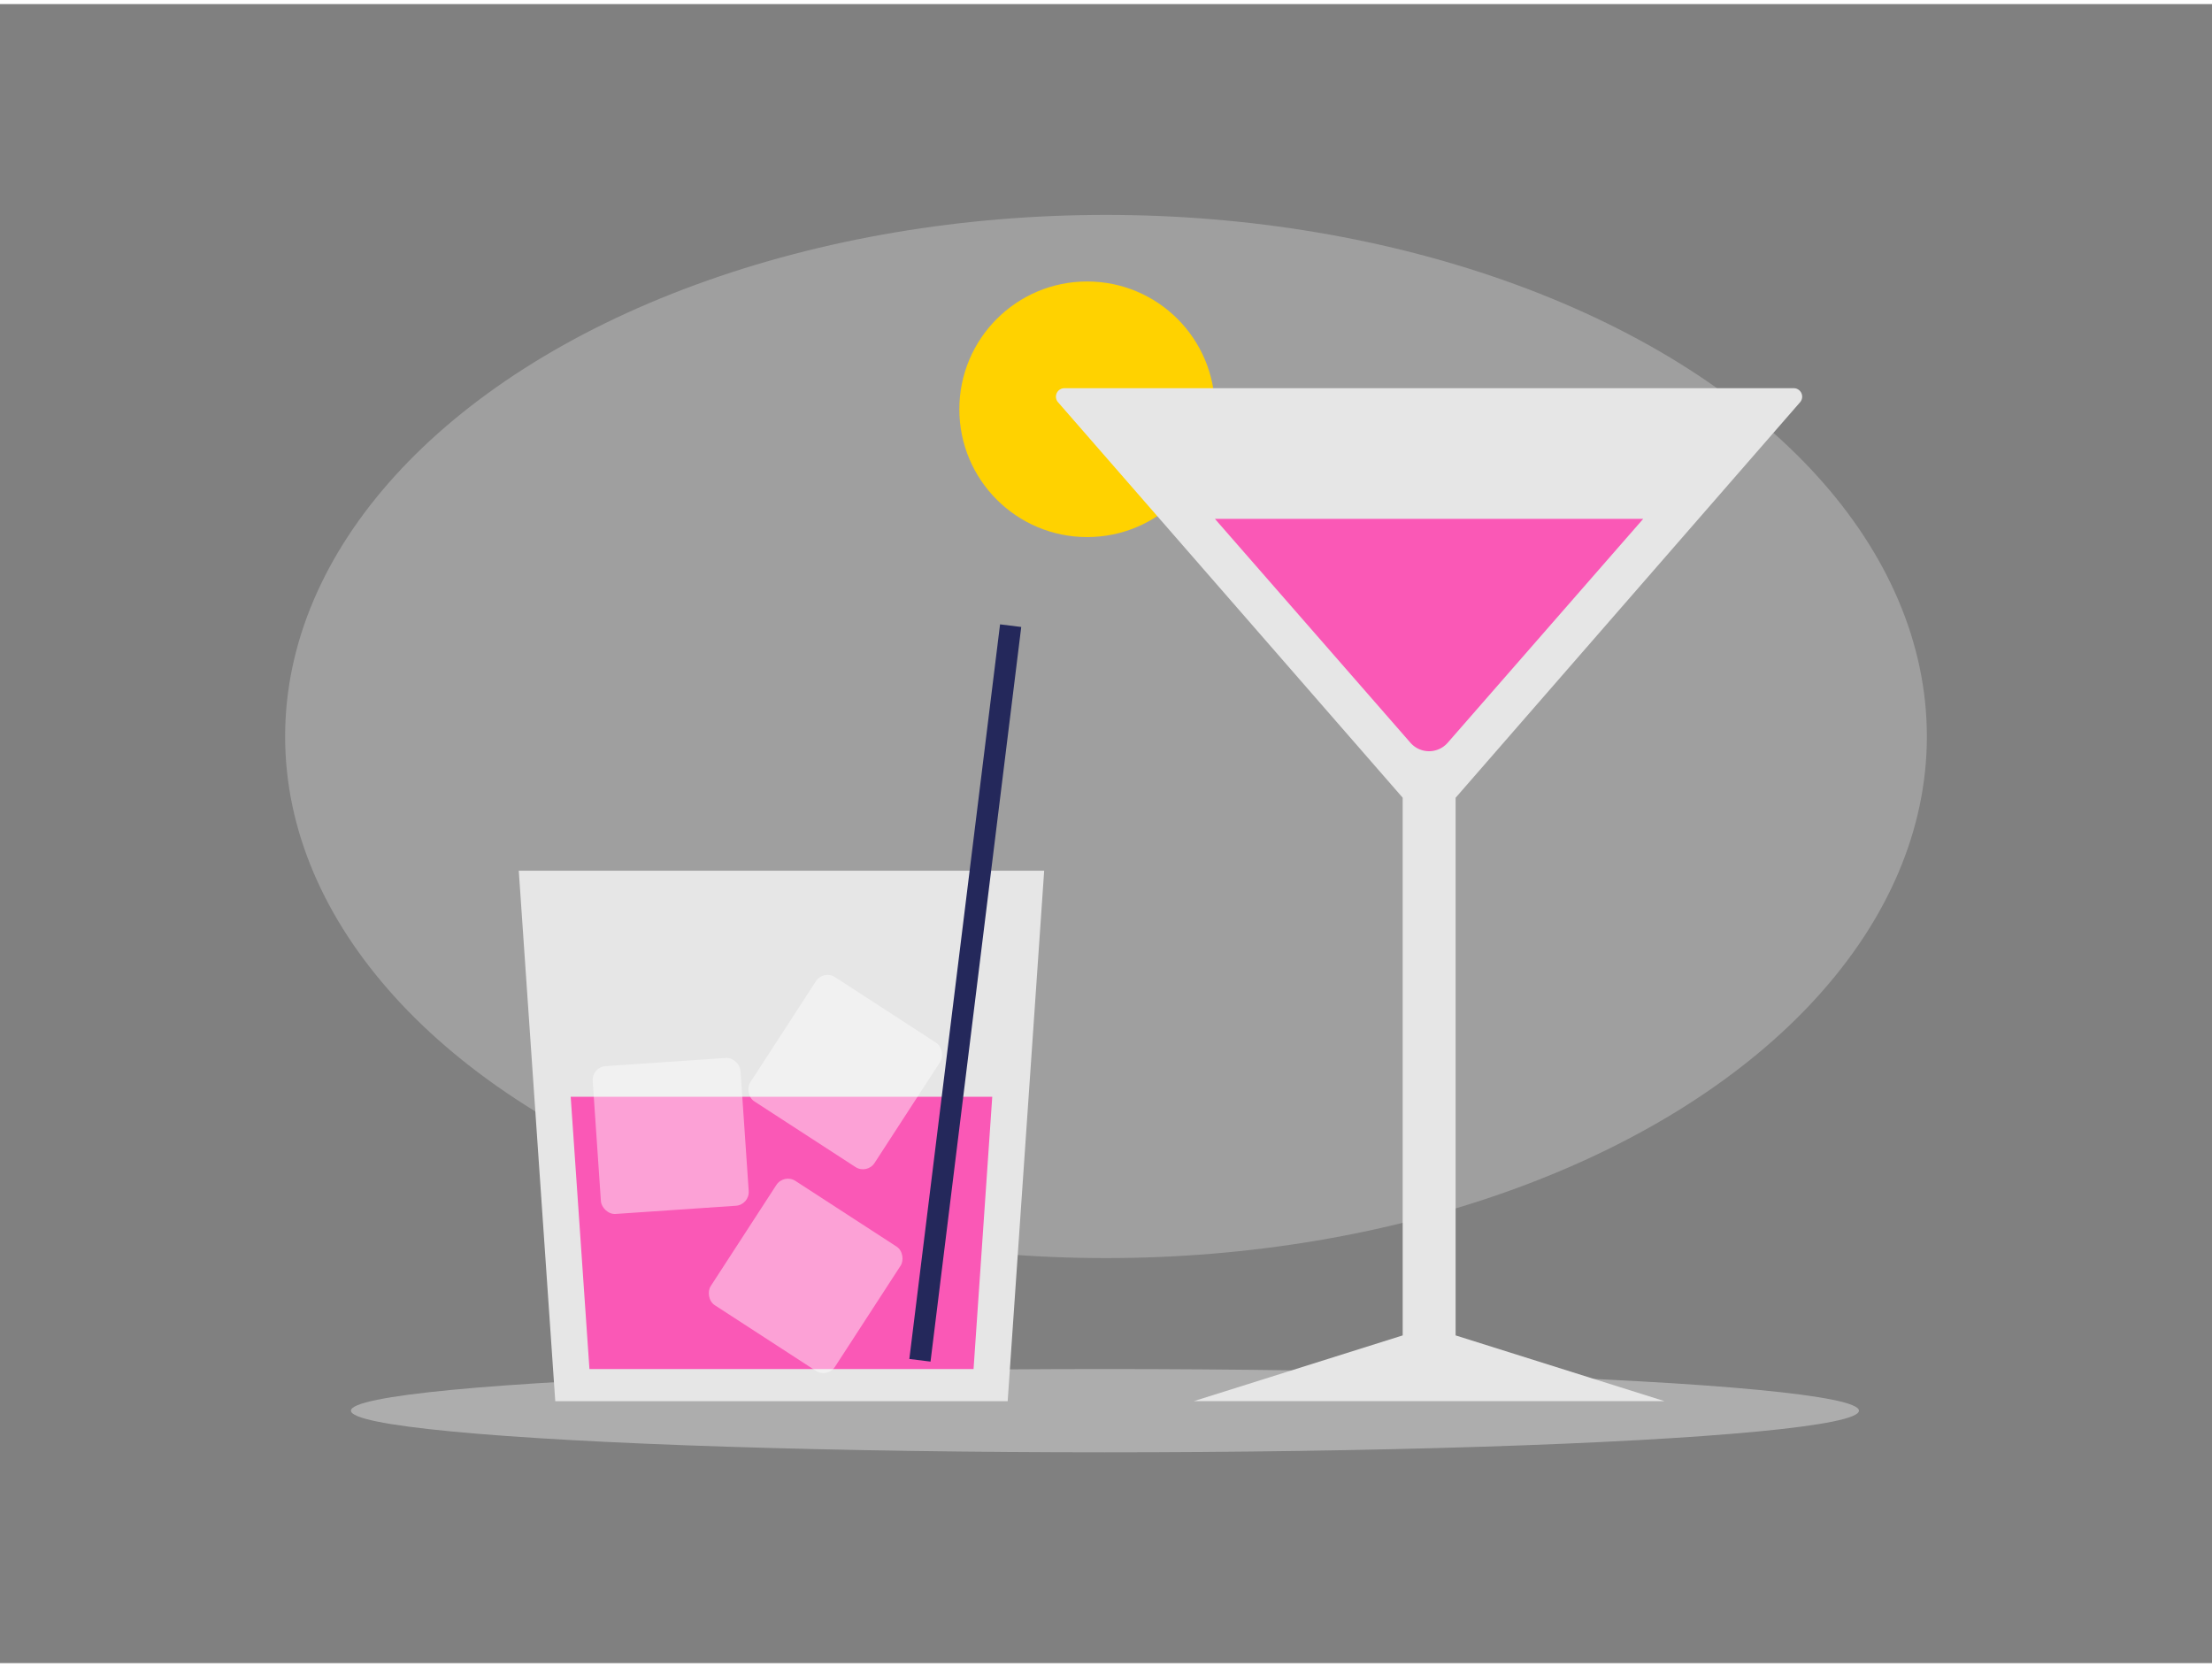 <svg id="Layer_1" data-name="Layer 1" xmlns="http://www.w3.org/2000/svg" viewBox="0 0 400 300" width="406" height="306" class="illustration styles_illustrationTablet__1DWOa"><rect x="0" y="0" width="400" height="300" fill="#808080" stroke="none"/><title>_</title><ellipse cx="200" cy="132.44" rx="148.44" ry="94.32" fill="#e6e6e6" opacity="0.3"></ellipse><ellipse cx="199.81" cy="254.35" rx="136.35" ry="7.53" fill="#e6e6e6" opacity="0.45"></ellipse><polygon points="93.81 156.71 188.82 156.71 182.22 252.64 100.41 252.64 93.81 156.71" fill="#e6e6e6"></polygon><polygon points="103.2 197.59 106.59 246.82 176.05 246.82 179.43 197.59 103.2 197.59" fill="#FA58B6"></polygon><rect x="107.89" y="191.28" width="26.79" height="26.79" rx="2.49" transform="translate(-13.64 8.72) rotate(-3.9)" fill="#fff" opacity="0.44"></rect><rect x="132.32" y="216.58" width="26.79" height="26.79" rx="2.49" transform="translate(148.69 -42.26) rotate(32.99)" fill="#fff" opacity="0.44"></rect><rect x="139.47" y="179.72" width="26.79" height="26.79" rx="2.49" transform="translate(129.78 -52.09) rotate(32.99)" fill="#fff" opacity="0.44"></rect><rect x="172.61" y="111.91" width="3.86" height="133.85" transform="translate(23.25 -20.06) rotate(7.04)" fill="#24285b"></rect><circle cx="196.59" cy="73.27" r="23.11" fill="#ffd200"></circle><path d="M325.51,72a1.53,1.53,0,0,0-1.15-2.54H192.48A1.53,1.53,0,0,0,191.33,72l62.32,71.51v97.23l-37.78,11.89H301l-37.78-11.89V143.52Z" fill="#e6e6e6"></path><path d="M219.7,93.09l35.36,40.49a4.47,4.47,0,0,0,6.72,0l35.36-40.49Z" fill="#FA58B6"></path></svg>